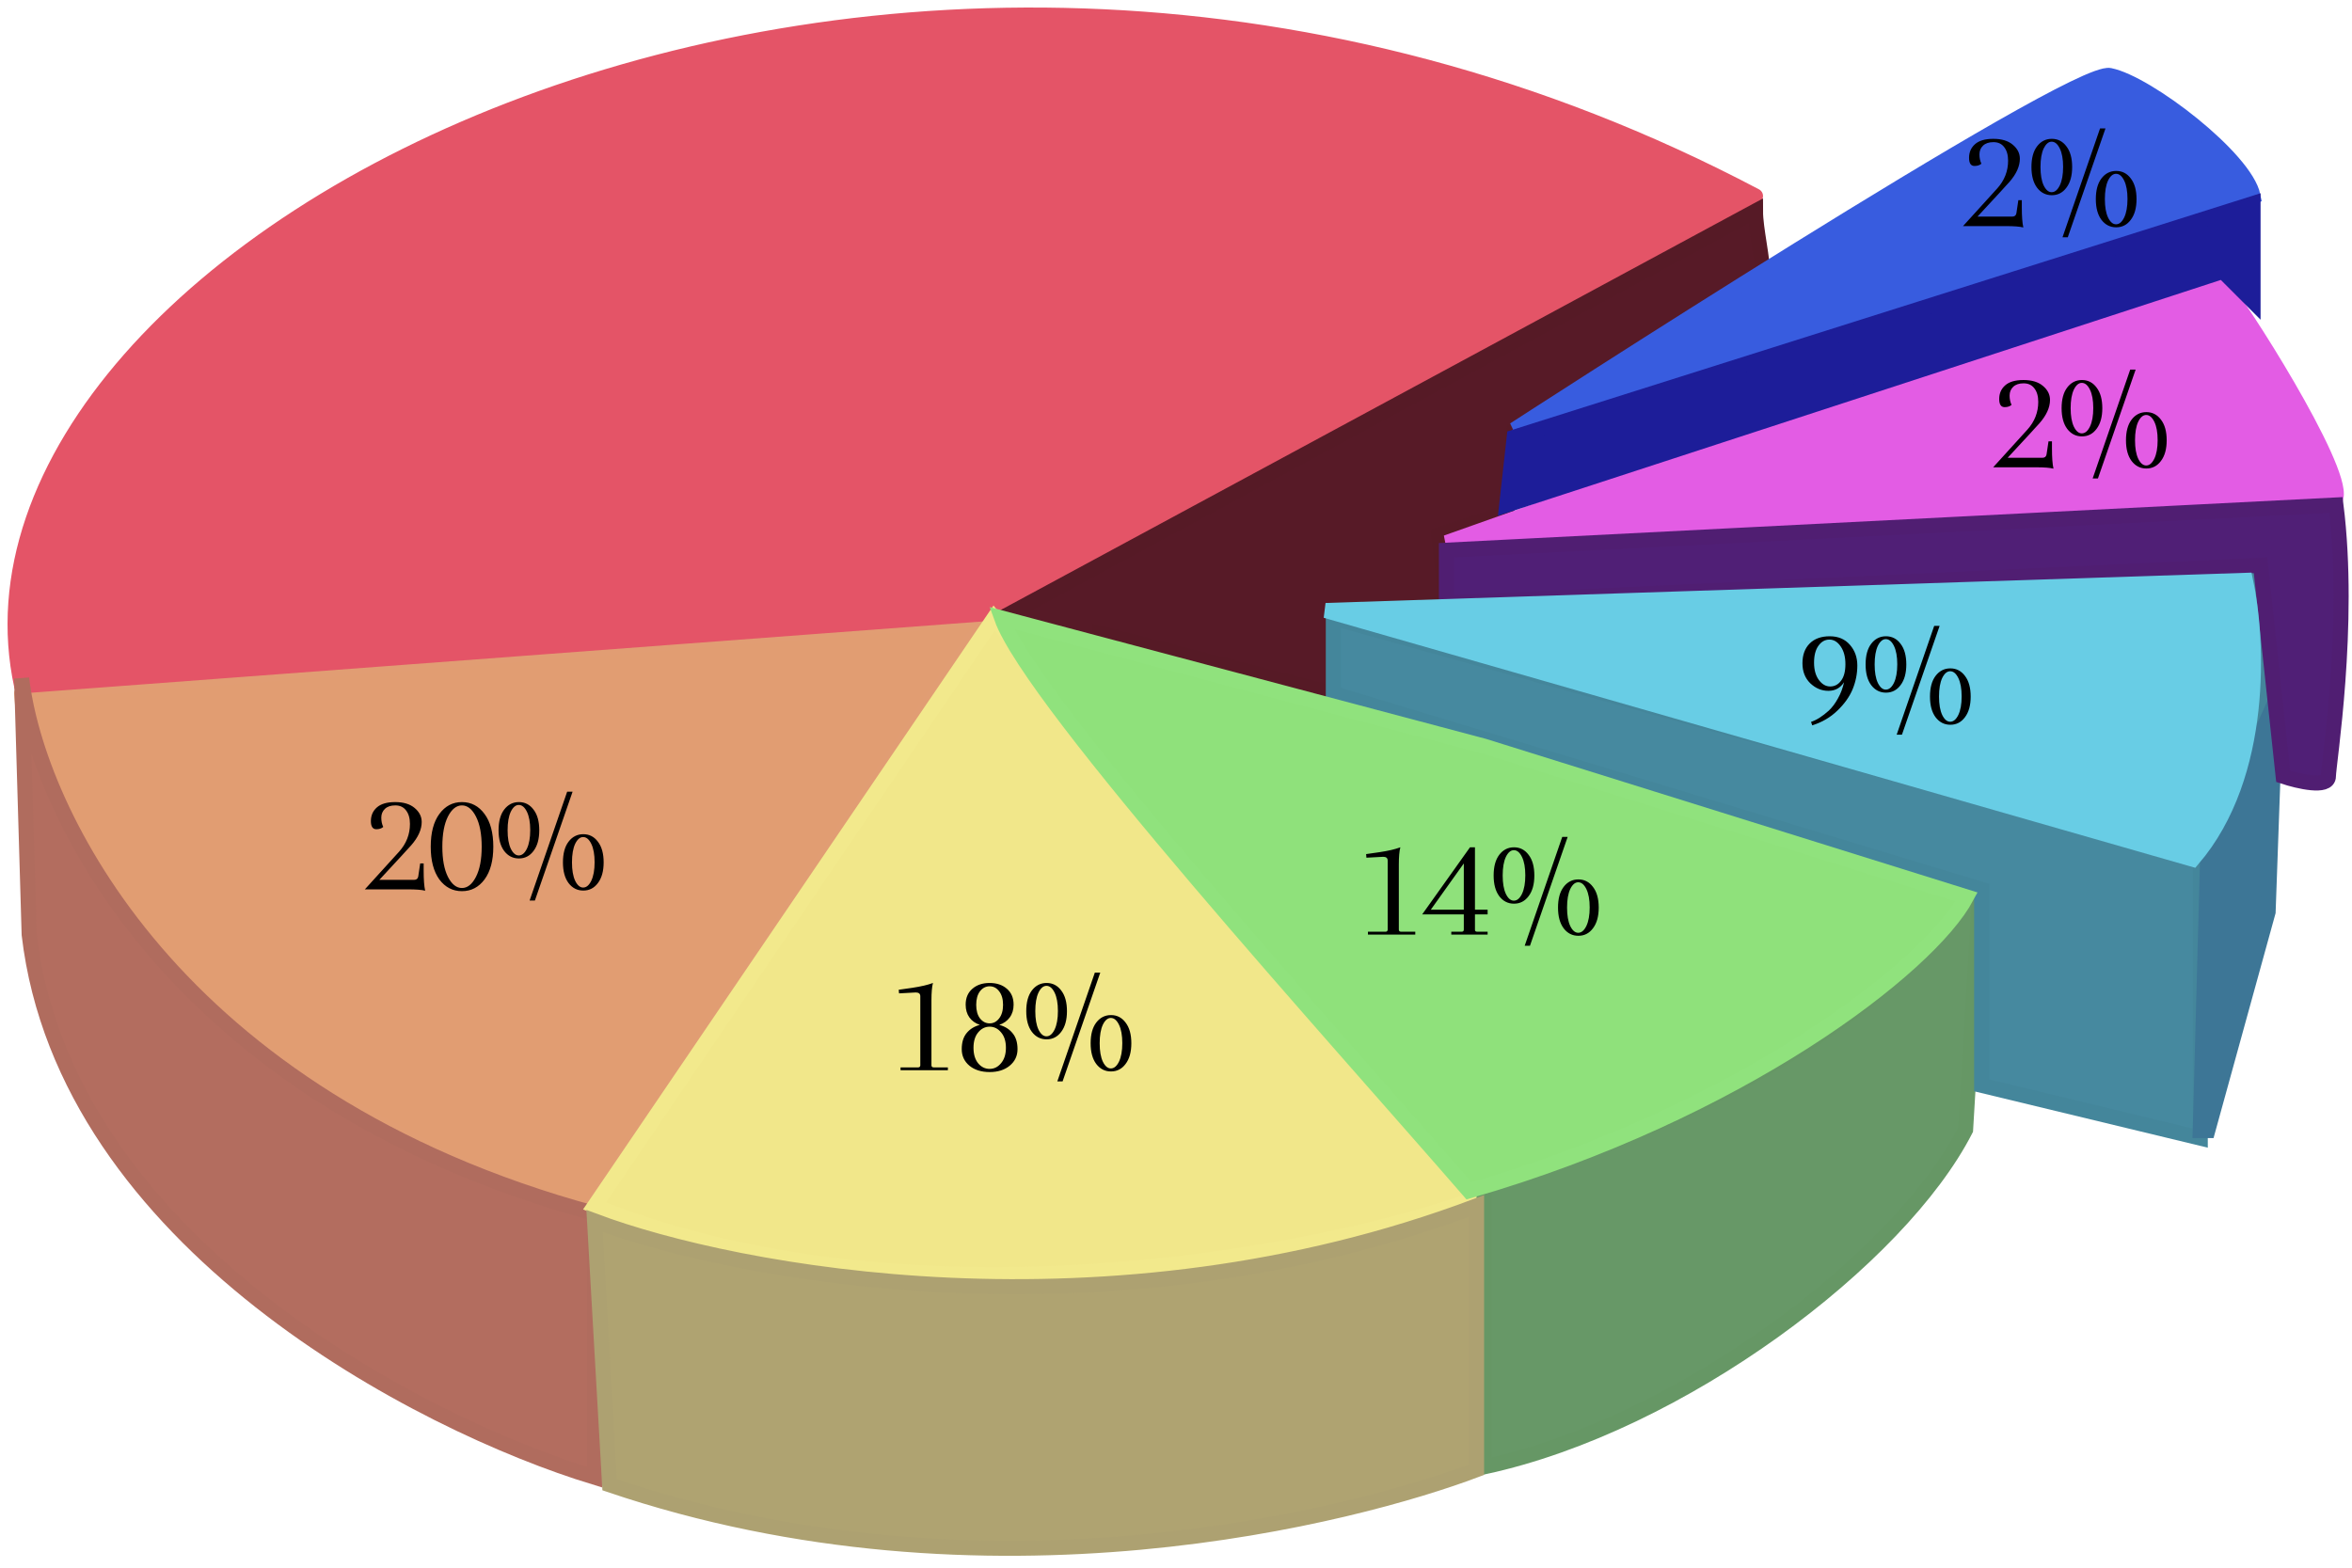 <svg width="156" height="104" viewBox="0 0 156 104" fill="none" xmlns="http://www.w3.org/2000/svg">
<path d="M65.435 41.001L1.435 46.001C2.635 64.401 26.935 76.668 38.935 80.501L65.435 41.001Z" fill="#E19D72" stroke="#E19D73" stroke-linejoin="round"/>
<path d="M116.435 13.004C58.655 -17.496 -4.875 16.334 1.435 45.501L68.119 40.505L116.435 13.004Z" fill="#E45467" stroke="#E45467" stroke-linejoin="round"/>
<path d="M116.935 18.501C116.935 17.168 116.435 15.201 116.435 14.001L66.435 41.001V45.501L68.435 43.001L72.935 45.501V42.001L88.435 46.001V41.001L95.935 40.001L95.435 35.501L99.935 34.001L100.435 28.501L116.935 18.501Z" fill="#571A27" stroke="#561A26"/>
<path d="M39.435 98.001V80.501C11.435 72.901 2.435 53.668 1.435 45.001L1.935 62.001C4.335 82.401 27.935 94.501 39.435 98.001Z" fill="#B36D5F" stroke="#B06C5E"/>
<path d="M97.935 79.501L65.935 41.001L39.435 80.001C60.235 88.401 87.435 83.334 97.935 79.501Z" fill="#F1E78A" stroke="#F2E98C"/>
<path d="M98.435 78.539V97.309C111.5 94.5 126 83.5 130.37 74.95L131.435 57.001C126.751 68.488 107.483 76.146 98.435 78.539Z" fill="#679867" stroke="#669765"/>
<path d="M88.435 41.001L149.435 38.501C150.435 42.168 151.535 50.601 145.935 57.001V75.501L131.435 72.001V59.001L88.435 46.001V41.001Z" fill="#46899F"/>
<path d="M88.435 41.001L149.435 38.501C150.435 42.168 151.535 50.601 145.935 57.001M88.435 41.001L145.935 57.001M88.435 41.001V46.001L131.435 59.001V72.001L145.935 75.501V57.001" stroke="#44869B"/>
<path d="M149.435 13.009C148.935 10.509 142.435 5.509 139.935 5.009C137.435 4.509 100.435 28.509 100.435 28.509L149.435 13.009Z" fill="#385CDF" stroke="#385CDF"/>
<path d="M149.435 13.001L100.435 29.001" stroke="#385CDF"/>
<path d="M150.435 60.501L146.435 75.001H145.935L146.435 56.501L150.935 46.501L150.435 60.501Z" fill="#3D7696" stroke="#3D7696"/>
<path d="M97.435 79.001C115.435 73.801 127.935 64.168 130.435 59.501L98.435 49.501L66.435 41.001C68.435 46.601 88.768 69.001 97.435 79.001Z" fill="#8FE17B" stroke="#90E27D"/>
<path d="M147.435 19.001C146.635 18.201 112.768 30.001 95.935 36.001L154.935 33.001C155.435 31.001 148.435 20.001 147.435 19.001Z" fill="#E35CE4" stroke="#E35CE4"/>
<path d="M95.935 40.001V36.501L154.935 33.501C155.935 41.501 154.435 50.701 154.435 51.501C154.435 52.301 152.435 51.834 151.435 51.501L149.935 37.501L95.935 40.001Z" fill="#501F76" stroke="#501E72"/>
<path d="M99.935 33.501L100.435 29.001L149.435 13.501V20.001L147.435 18.001L99.935 33.501Z" fill="#1D1D99" stroke="#1D1D99"/>
<path d="M97.935 80.001C73.535 89.201 48.768 84.501 39.435 81.001L40.435 98.501C65.5 107 90 100.5 97.935 97.5V80.001Z" fill="#AFA371" stroke="#ADA171"/>
<path d="M148.935 38.501L87.935 40.501L145.435 57.001C150.235 51.401 149.768 42.334 148.935 38.501Z" fill="#68CDE5" stroke="#68CDE5"/>
<path d="M27.19 54.66C27.19 54.28 27.103 53.98 26.93 53.76C26.763 53.54 26.527 53.43 26.22 53.43C25.92 53.43 25.69 53.507 25.53 53.66C25.37 53.813 25.29 54.007 25.29 54.24C25.29 54.473 25.333 54.68 25.42 54.86C25.307 54.96 25.153 55.01 24.96 55.01C24.72 55.01 24.6 54.83 24.6 54.47C24.6 54.103 24.73 53.803 24.99 53.57C25.257 53.33 25.663 53.21 26.21 53.21C26.763 53.21 27.193 53.34 27.5 53.6C27.813 53.86 27.97 54.17 27.97 54.53C27.97 55.03 27.737 55.547 27.27 56.08C27.223 56.133 27.113 56.253 26.94 56.44C26.773 56.62 26.677 56.727 26.65 56.76L25.16 58.37H27.46C27.62 58.37 27.713 58.297 27.74 58.15L27.87 57.28H28.1V57.76C28.1 58.347 28.133 58.79 28.2 59.09C27.973 59.03 27.59 59 27.05 59H24.2L26.47 56.5C26.95 55.967 27.19 55.353 27.19 54.66ZM30.639 59.12C30.026 59.12 29.526 58.86 29.139 58.34C28.759 57.813 28.569 57.09 28.569 56.17C28.569 55.243 28.759 54.52 29.139 54C29.526 53.473 30.026 53.21 30.639 53.21C31.252 53.21 31.752 53.473 32.139 54C32.526 54.52 32.719 55.243 32.719 56.17C32.719 57.09 32.526 57.813 32.139 58.34C31.752 58.86 31.252 59.12 30.639 59.12ZM29.709 54.17C29.462 54.663 29.339 55.33 29.339 56.17C29.339 57.01 29.462 57.677 29.709 58.17C29.962 58.663 30.272 58.91 30.639 58.91C31.006 58.91 31.316 58.663 31.569 58.17C31.822 57.677 31.949 57.01 31.949 56.17C31.949 55.33 31.822 54.663 31.569 54.17C31.316 53.677 31.006 53.43 30.639 53.43C30.272 53.43 29.962 53.677 29.709 54.17ZM34.418 56.95C34.018 56.95 33.691 56.783 33.438 56.45C33.191 56.117 33.068 55.66 33.068 55.08C33.068 54.493 33.191 54.037 33.438 53.71C33.691 53.377 34.018 53.21 34.418 53.21C34.818 53.21 35.141 53.377 35.388 53.71C35.641 54.037 35.768 54.493 35.768 55.08C35.768 55.66 35.641 56.117 35.388 56.45C35.141 56.783 34.818 56.95 34.418 56.95ZM34.408 53.4C34.201 53.4 34.025 53.55 33.878 53.85C33.738 54.15 33.668 54.56 33.668 55.08C33.668 55.593 33.738 56 33.878 56.3C34.025 56.6 34.201 56.75 34.408 56.75C34.621 56.75 34.801 56.6 34.948 56.3C35.094 55.993 35.168 55.583 35.168 55.07C35.168 54.557 35.094 54.15 34.948 53.85C34.801 53.55 34.621 53.4 34.408 53.4ZM38.688 59.08C38.288 59.08 37.961 58.913 37.708 58.58C37.461 58.247 37.338 57.79 37.338 57.21C37.338 56.623 37.461 56.167 37.708 55.84C37.961 55.507 38.288 55.34 38.688 55.34C39.088 55.34 39.411 55.507 39.658 55.84C39.911 56.167 40.038 56.623 40.038 57.21C40.038 57.79 39.911 58.247 39.658 58.58C39.411 58.913 39.088 59.08 38.688 59.08ZM38.678 55.53C38.471 55.53 38.294 55.68 38.148 55.98C38.008 56.28 37.938 56.69 37.938 57.21C37.938 57.723 38.008 58.13 38.148 58.43C38.294 58.73 38.471 58.88 38.678 58.88C38.891 58.88 39.071 58.73 39.218 58.43C39.364 58.123 39.438 57.713 39.438 57.2C39.438 56.687 39.364 56.28 39.218 55.98C39.071 55.68 38.891 55.53 38.678 55.53ZM35.478 59.74H35.128L37.618 52.52H37.978L35.478 59.74Z" fill="black"/>
<path d="M59.73 71V70.81H60.9C60.98 70.81 61.027 70.77 61.04 70.69V66.09C61.04 65.923 60.94 65.84 60.74 65.84L59.63 65.9L59.61 65.66L60.52 65.53C61.093 65.443 61.547 65.337 61.88 65.21C61.813 65.463 61.78 65.843 61.78 66.35V70.67C61.78 70.763 61.83 70.81 61.93 70.81H62.87V71H59.73ZM64.049 66.65C64.049 66.203 64.196 65.853 64.489 65.6C64.782 65.34 65.166 65.21 65.639 65.21C66.112 65.21 66.496 65.34 66.789 65.6C67.082 65.853 67.229 66.203 67.229 66.65C67.229 66.983 67.142 67.267 66.969 67.5C66.802 67.727 66.572 67.89 66.279 67.99C66.652 68.09 66.946 68.273 67.159 68.54C67.379 68.8 67.489 69.153 67.489 69.6C67.489 70.047 67.316 70.413 66.969 70.7C66.629 70.98 66.186 71.12 65.639 71.12C65.092 71.12 64.646 70.98 64.299 70.7C63.959 70.413 63.789 70.047 63.789 69.6C63.789 69.153 63.896 68.8 64.109 68.54C64.322 68.273 64.616 68.09 64.989 67.99C64.696 67.89 64.466 67.727 64.299 67.5C64.132 67.267 64.049 66.983 64.049 66.65ZM64.879 68.49C64.672 68.737 64.569 69.077 64.569 69.51C64.569 69.943 64.672 70.287 64.879 70.54C65.086 70.787 65.339 70.91 65.639 70.91C65.939 70.91 66.192 70.783 66.399 70.53C66.612 70.277 66.719 69.937 66.719 69.51C66.719 69.077 66.612 68.737 66.399 68.49C66.192 68.237 65.939 68.11 65.639 68.11C65.339 68.11 65.086 68.237 64.879 68.49ZM64.999 65.76C64.832 65.98 64.749 66.28 64.749 66.66C64.749 67.04 64.832 67.34 64.999 67.56C65.172 67.78 65.386 67.89 65.639 67.89C65.892 67.89 66.102 67.78 66.269 67.56C66.442 67.34 66.529 67.04 66.529 66.66C66.529 66.28 66.442 65.98 66.269 65.76C66.102 65.54 65.892 65.43 65.639 65.43C65.386 65.43 65.172 65.54 64.999 65.76ZM69.418 68.95C69.018 68.95 68.691 68.783 68.438 68.45C68.191 68.117 68.068 67.66 68.068 67.08C68.068 66.493 68.191 66.037 68.438 65.71C68.691 65.377 69.018 65.21 69.418 65.21C69.818 65.21 70.141 65.377 70.388 65.71C70.641 66.037 70.768 66.493 70.768 67.08C70.768 67.66 70.641 68.117 70.388 68.45C70.141 68.783 69.818 68.95 69.418 68.95ZM69.408 65.4C69.201 65.4 69.025 65.55 68.878 65.85C68.738 66.15 68.668 66.56 68.668 67.08C68.668 67.593 68.738 68 68.878 68.3C69.025 68.6 69.201 68.75 69.408 68.75C69.621 68.75 69.801 68.6 69.948 68.3C70.094 67.993 70.168 67.583 70.168 67.07C70.168 66.557 70.094 66.15 69.948 65.85C69.801 65.55 69.621 65.4 69.408 65.4ZM73.688 71.08C73.288 71.08 72.961 70.913 72.708 70.58C72.461 70.247 72.338 69.79 72.338 69.21C72.338 68.623 72.461 68.167 72.708 67.84C72.961 67.507 73.288 67.34 73.688 67.34C74.088 67.34 74.411 67.507 74.658 67.84C74.911 68.167 75.038 68.623 75.038 69.21C75.038 69.79 74.911 70.247 74.658 70.58C74.411 70.913 74.088 71.08 73.688 71.08ZM73.678 67.53C73.471 67.53 73.294 67.68 73.148 67.98C73.008 68.28 72.938 68.69 72.938 69.21C72.938 69.723 73.008 70.13 73.148 70.43C73.294 70.73 73.471 70.88 73.678 70.88C73.891 70.88 74.071 70.73 74.218 70.43C74.365 70.123 74.438 69.713 74.438 69.2C74.438 68.687 74.365 68.28 74.218 67.98C74.071 67.68 73.891 67.53 73.678 67.53ZM70.478 71.74H70.128L72.618 64.52H72.978L70.478 71.74Z" fill="black"/>
<path d="M90.73 62V61.81H91.9C91.98 61.81 92.027 61.77 92.04 61.69V57.09C92.04 56.923 91.94 56.84 91.74 56.84L90.63 56.9L90.61 56.66L91.52 56.53C92.093 56.443 92.547 56.337 92.88 56.21C92.813 56.463 92.78 56.843 92.78 57.35V61.67C92.78 61.763 92.83 61.81 92.93 61.81H93.87V62H90.73ZM97.499 56.21H97.829V60.35H98.669V60.66H97.829V61.69C97.829 61.77 97.879 61.81 97.979 61.81H98.669V62H96.259V61.81H96.949C97.042 61.81 97.089 61.763 97.089 61.67V60.66H94.329L97.499 56.21ZM94.899 60.35H97.089V57.28L94.899 60.35ZM100.418 59.95C100.018 59.95 99.691 59.783 99.438 59.45C99.191 59.117 99.068 58.66 99.068 58.08C99.068 57.493 99.191 57.037 99.438 56.71C99.691 56.377 100.018 56.21 100.418 56.21C100.818 56.21 101.141 56.377 101.388 56.71C101.641 57.037 101.768 57.493 101.768 58.08C101.768 58.66 101.641 59.117 101.388 59.45C101.141 59.783 100.818 59.95 100.418 59.95ZM100.408 56.4C100.201 56.4 100.024 56.55 99.878 56.85C99.738 57.15 99.668 57.56 99.668 58.08C99.668 58.593 99.738 59 99.878 59.3C100.024 59.6 100.201 59.75 100.408 59.75C100.621 59.75 100.801 59.6 100.948 59.3C101.094 58.993 101.168 58.583 101.168 58.07C101.168 57.557 101.094 57.15 100.948 56.85C100.801 56.55 100.621 56.4 100.408 56.4ZM104.688 62.08C104.288 62.08 103.961 61.913 103.708 61.58C103.461 61.247 103.338 60.79 103.338 60.21C103.338 59.623 103.461 59.167 103.708 58.84C103.961 58.507 104.288 58.34 104.688 58.34C105.088 58.34 105.411 58.507 105.658 58.84C105.911 59.167 106.038 59.623 106.038 60.21C106.038 60.79 105.911 61.247 105.658 61.58C105.411 61.913 105.088 62.08 104.688 62.08ZM104.678 58.53C104.471 58.53 104.294 58.68 104.148 58.98C104.008 59.28 103.938 59.69 103.938 60.21C103.938 60.723 104.008 61.13 104.148 61.43C104.294 61.73 104.471 61.88 104.678 61.88C104.891 61.88 105.071 61.73 105.218 61.43C105.364 61.123 105.438 60.713 105.438 60.2C105.438 59.687 105.364 59.28 105.218 58.98C105.071 58.68 104.891 58.53 104.678 58.53ZM101.478 62.74H101.128L103.618 55.52H103.978L101.478 62.74Z" fill="black"/>
<path d="M120.2 48.12L120.12 47.89C120.487 47.77 120.88 47.52 121.3 47.14C121.52 46.933 121.72 46.667 121.9 46.34C122.087 46.013 122.223 45.653 122.31 45.26C122.063 45.64 121.717 45.83 121.27 45.83C120.823 45.83 120.423 45.663 120.07 45.33C119.723 44.99 119.55 44.547 119.55 44C119.55 43.447 119.71 43.01 120.03 42.69C120.35 42.37 120.793 42.21 121.36 42.21C121.927 42.21 122.373 42.4 122.7 42.78C123.027 43.153 123.19 43.61 123.19 44.15C123.19 44.69 123.087 45.213 122.88 45.72C122.673 46.22 122.337 46.693 121.87 47.14C121.41 47.587 120.853 47.913 120.2 48.12ZM121.39 45.54C121.683 45.54 121.923 45.413 122.11 45.16C122.303 44.907 122.4 44.54 122.4 44.06C122.4 43.58 122.297 43.19 122.09 42.89C121.883 42.583 121.633 42.43 121.34 42.43C121.047 42.43 120.803 42.567 120.61 42.84C120.417 43.107 120.32 43.48 120.32 43.96C120.32 44.44 120.427 44.823 120.64 45.11C120.853 45.397 121.103 45.54 121.39 45.54ZM125.089 45.95C124.689 45.95 124.362 45.783 124.109 45.45C123.862 45.117 123.739 44.66 123.739 44.08C123.739 43.493 123.862 43.037 124.109 42.71C124.362 42.377 124.689 42.21 125.089 42.21C125.489 42.21 125.812 42.377 126.059 42.71C126.312 43.037 126.439 43.493 126.439 44.08C126.439 44.66 126.312 45.117 126.059 45.45C125.812 45.783 125.489 45.95 125.089 45.95ZM125.079 42.4C124.872 42.4 124.696 42.55 124.549 42.85C124.409 43.15 124.339 43.56 124.339 44.08C124.339 44.593 124.409 45 124.549 45.3C124.696 45.6 124.872 45.75 125.079 45.75C125.292 45.75 125.472 45.6 125.619 45.3C125.766 44.993 125.839 44.583 125.839 44.07C125.839 43.557 125.766 43.15 125.619 42.85C125.472 42.55 125.292 42.4 125.079 42.4ZM129.359 48.08C128.959 48.08 128.632 47.913 128.379 47.58C128.132 47.247 128.009 46.79 128.009 46.21C128.009 45.623 128.132 45.167 128.379 44.84C128.632 44.507 128.959 44.34 129.359 44.34C129.759 44.34 130.082 44.507 130.329 44.84C130.582 45.167 130.709 45.623 130.709 46.21C130.709 46.79 130.582 47.247 130.329 47.58C130.082 47.913 129.759 48.08 129.359 48.08ZM129.349 44.53C129.142 44.53 128.966 44.68 128.819 44.98C128.679 45.28 128.609 45.69 128.609 46.21C128.609 46.723 128.679 47.13 128.819 47.43C128.966 47.73 129.142 47.88 129.349 47.88C129.562 47.88 129.742 47.73 129.889 47.43C130.036 47.123 130.109 46.713 130.109 46.2C130.109 45.687 130.036 45.28 129.889 44.98C129.742 44.68 129.562 44.53 129.349 44.53ZM126.149 48.74H125.799L128.289 41.52H128.649L126.149 48.74Z" fill="black"/>
<path d="M135.19 26.66C135.19 26.28 135.103 25.98 134.93 25.76C134.763 25.54 134.527 25.43 134.22 25.43C133.92 25.43 133.69 25.507 133.53 25.66C133.37 25.813 133.29 26.007 133.29 26.24C133.29 26.473 133.333 26.68 133.42 26.86C133.307 26.96 133.153 27.01 132.96 27.01C132.72 27.01 132.6 26.83 132.6 26.47C132.6 26.103 132.73 25.803 132.99 25.57C133.257 25.33 133.663 25.21 134.21 25.21C134.763 25.21 135.193 25.34 135.5 25.6C135.813 25.86 135.97 26.17 135.97 26.53C135.97 27.03 135.737 27.547 135.27 28.08C135.223 28.133 135.113 28.253 134.94 28.44C134.773 28.62 134.677 28.727 134.65 28.76L133.16 30.37H135.46C135.62 30.37 135.713 30.297 135.74 30.15L135.87 29.28H136.1V29.76C136.1 30.347 136.133 30.79 136.2 31.09C135.973 31.03 135.59 31 135.05 31H132.2L134.47 28.5C134.95 27.967 135.19 27.353 135.19 26.66ZM138.089 28.95C137.689 28.95 137.362 28.783 137.109 28.45C136.862 28.117 136.739 27.66 136.739 27.08C136.739 26.493 136.862 26.037 137.109 25.71C137.362 25.377 137.689 25.21 138.089 25.21C138.489 25.21 138.812 25.377 139.059 25.71C139.312 26.037 139.439 26.493 139.439 27.08C139.439 27.66 139.312 28.117 139.059 28.45C138.812 28.783 138.489 28.95 138.089 28.95ZM138.079 25.4C137.872 25.4 137.696 25.55 137.549 25.85C137.409 26.15 137.339 26.56 137.339 27.08C137.339 27.593 137.409 28 137.549 28.3C137.696 28.6 137.872 28.75 138.079 28.75C138.292 28.75 138.472 28.6 138.619 28.3C138.766 27.993 138.839 27.583 138.839 27.07C138.839 26.557 138.766 26.15 138.619 25.85C138.472 25.55 138.292 25.4 138.079 25.4ZM142.359 31.08C141.959 31.08 141.632 30.913 141.379 30.58C141.132 30.247 141.009 29.79 141.009 29.21C141.009 28.623 141.132 28.167 141.379 27.84C141.632 27.507 141.959 27.34 142.359 27.34C142.759 27.34 143.082 27.507 143.329 27.84C143.582 28.167 143.709 28.623 143.709 29.21C143.709 29.79 143.582 30.247 143.329 30.58C143.082 30.913 142.759 31.08 142.359 31.08ZM142.349 27.53C142.142 27.53 141.966 27.68 141.819 27.98C141.679 28.28 141.609 28.69 141.609 29.21C141.609 29.723 141.679 30.13 141.819 30.43C141.966 30.73 142.142 30.88 142.349 30.88C142.562 30.88 142.742 30.73 142.889 30.43C143.036 30.123 143.109 29.713 143.109 29.2C143.109 28.687 143.036 28.28 142.889 27.98C142.742 27.68 142.562 27.53 142.349 27.53ZM139.149 31.74H138.799L141.289 24.52H141.649L139.149 31.74Z" fill="black"/>
<path d="M133.19 10.66C133.19 10.28 133.103 9.98 132.93 9.76C132.763 9.54 132.527 9.43 132.22 9.43C131.92 9.43 131.69 9.507 131.53 9.66C131.37 9.813 131.29 10.007 131.29 10.24C131.29 10.473 131.333 10.68 131.42 10.86C131.307 10.96 131.153 11.01 130.96 11.01C130.72 11.01 130.6 10.83 130.6 10.47C130.6 10.103 130.73 9.803 130.99 9.57C131.257 9.33 131.663 9.21 132.21 9.21C132.763 9.21 133.193 9.34 133.5 9.6C133.813 9.86 133.97 10.17 133.97 10.53C133.97 11.03 133.737 11.547 133.27 12.08C133.223 12.133 133.113 12.253 132.94 12.44C132.773 12.62 132.677 12.727 132.65 12.76L131.16 14.37H133.46C133.62 14.37 133.713 14.297 133.74 14.15L133.87 13.28H134.1V13.76C134.1 14.347 134.133 14.79 134.2 15.09C133.973 15.03 133.59 15 133.05 15H130.2L132.47 12.5C132.95 11.967 133.19 11.353 133.19 10.66ZM136.089 12.95C135.689 12.95 135.362 12.783 135.109 12.45C134.862 12.117 134.739 11.66 134.739 11.08C134.739 10.493 134.862 10.037 135.109 9.71C135.362 9.377 135.689 9.21 136.089 9.21C136.489 9.21 136.812 9.377 137.059 9.71C137.312 10.037 137.439 10.493 137.439 11.08C137.439 11.66 137.312 12.117 137.059 12.45C136.812 12.783 136.489 12.95 136.089 12.95ZM136.079 9.4C135.872 9.4 135.696 9.55 135.549 9.85C135.409 10.15 135.339 10.56 135.339 11.08C135.339 11.593 135.409 12 135.549 12.3C135.696 12.6 135.872 12.75 136.079 12.75C136.292 12.75 136.472 12.6 136.619 12.3C136.766 11.993 136.839 11.583 136.839 11.07C136.839 10.557 136.766 10.15 136.619 9.85C136.472 9.55 136.292 9.4 136.079 9.4ZM140.359 15.08C139.959 15.08 139.632 14.913 139.379 14.58C139.132 14.247 139.009 13.79 139.009 13.21C139.009 12.623 139.132 12.167 139.379 11.84C139.632 11.507 139.959 11.34 140.359 11.34C140.759 11.34 141.082 11.507 141.329 11.84C141.582 12.167 141.709 12.623 141.709 13.21C141.709 13.79 141.582 14.247 141.329 14.58C141.082 14.913 140.759 15.08 140.359 15.08ZM140.349 11.53C140.142 11.53 139.966 11.68 139.819 11.98C139.679 12.28 139.609 12.69 139.609 13.21C139.609 13.723 139.679 14.13 139.819 14.43C139.966 14.73 140.142 14.88 140.349 14.88C140.562 14.88 140.742 14.73 140.889 14.43C141.036 14.123 141.109 13.713 141.109 13.2C141.109 12.687 141.036 12.28 140.889 11.98C140.742 11.68 140.562 11.53 140.349 11.53ZM137.149 15.74H136.799L139.289 8.52H139.649L137.149 15.74Z" fill="black"/>
</svg>
